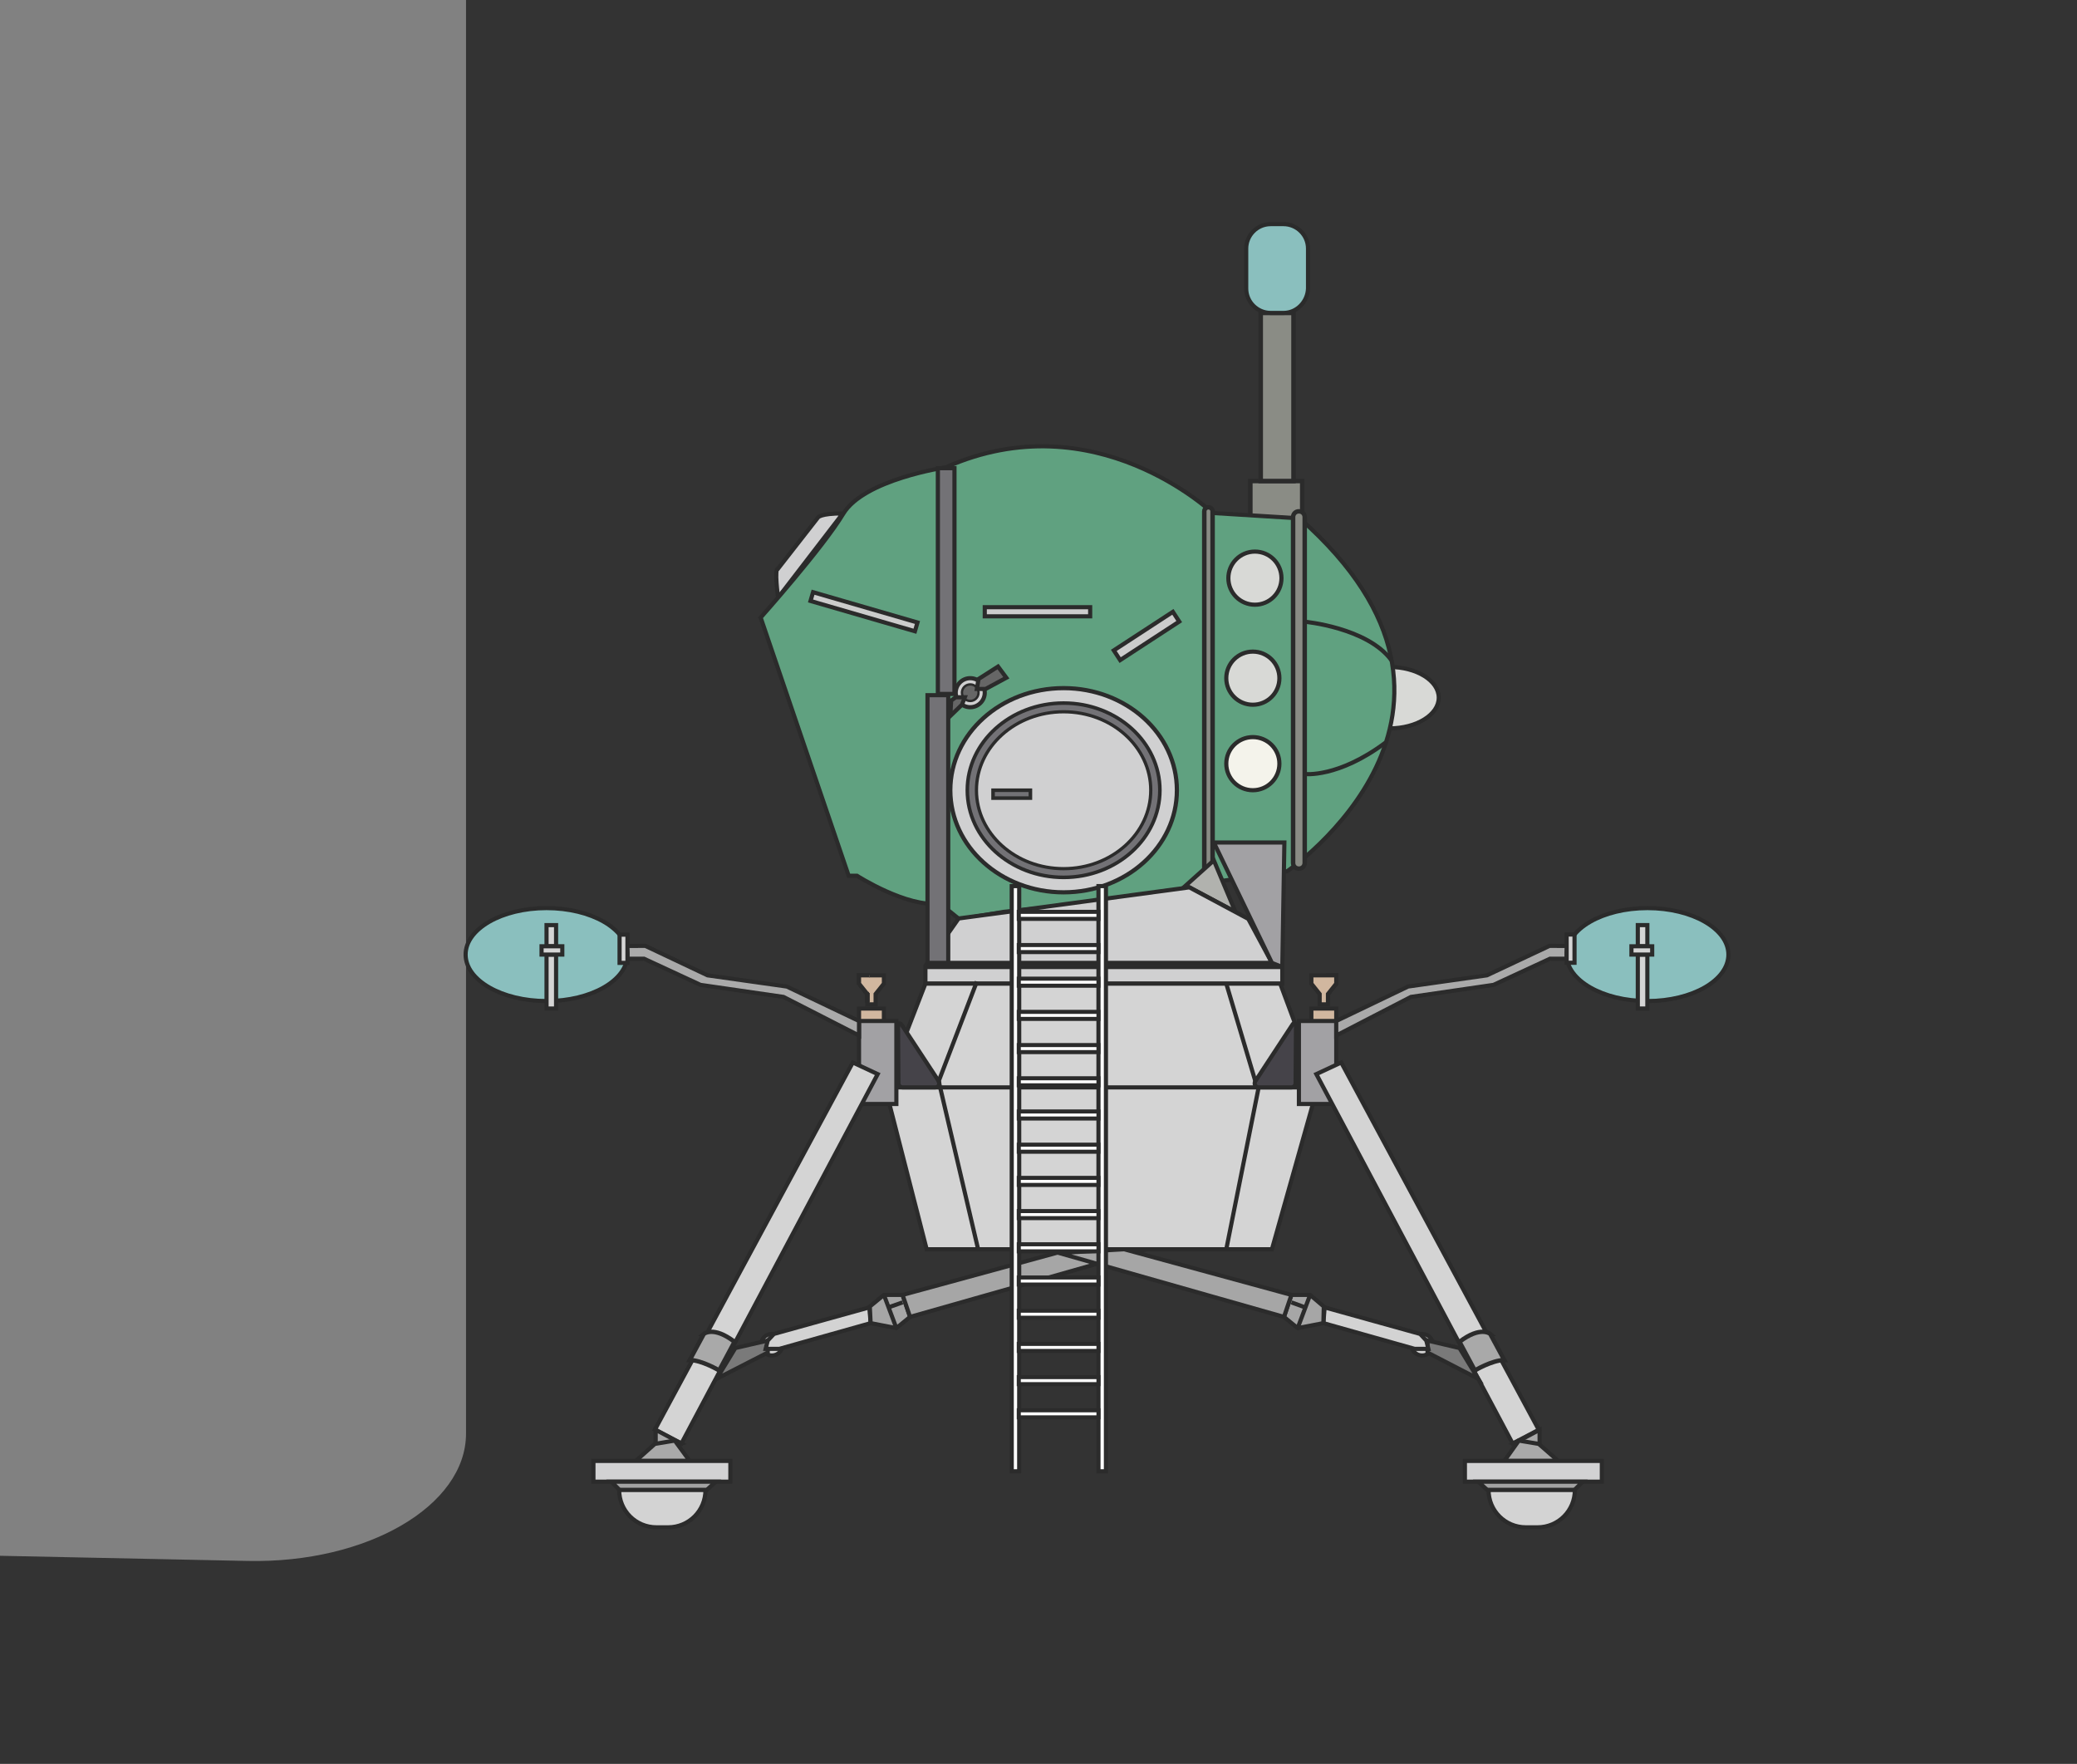 <svg xmlns="http://www.w3.org/2000/svg" viewBox="0 0 500.5 425"><rect x="0" y="0" width="500.5" height="425" fill="#333333" stroke="none"/><style>.st0{fill:#131414}.st1{fill:#fff}.st2{fill:#818181}.st3{fill:#c4c4c4}.st4{fill:#bdbdbd}.st5{fill:#e5e5e5}.st6{fill:#d7d7d7}.st7{fill:#acacac}.st8{fill:#2d2d2d}.st9{fill:#8e8e8e}.st10{fill:#ababab}.st11{fill:#787878}.st12{fill:#939393}.st13{opacity:.54;fill:#acacac}.st14{fill:#d8d9d6;stroke:#2b2b2b;stroke-miterlimit:10}.st15{fill:#d0d0d1}.st15,.st16,.st17,.st18,.st19{stroke:#2b2b2b;stroke-miterlimit:10}.st16{stroke-width:1.086;fill:#8a8c85}.st17{fill:#60a180}.st18{fill:#d4d4d4}.st19{fill:#454349}.st20{fill:#d1b79f}.st20,.st21,.st22,.st23,.st24,.st25{stroke:#2b2b2b;stroke-miterlimit:10}.st21{fill:#a2a1a4}.st22{fill:#a9a9a9}.st23{fill:#d2d2d3}.st24{fill:#a3a3a3}.st25{fill:#d3d3d3}.st26{fill:#b1b2ae}.st26,.st27,.st28,.st29,.st30,.st31{stroke:#2b2b2b;stroke-miterlimit:10}.st27{fill:#aaa}.st28{fill:#8abfbe}.st29{fill:#d5d5d5}.st30{fill:none}.st31{fill:#a9a9a9;stroke-width:1.056}.st32{fill:#7a7a7a}.st32,.st33,.st34,.st35,.st36{stroke:#2b2b2b;stroke-miterlimit:10}.st33{fill:#a6a6a6}.st34,.st35{fill:#737276}.st35,.st36{stroke-width:1.009}.st36{fill:#d0d0d1}.st37{fill:#737276;stroke-width:.86}.st37,.st38,.st39{stroke:#2b2b2b;stroke-miterlimit:10}.st38{fill:#d0d0d1;stroke-width:.777}.st39{stroke-width:.57}.st39,.st40{fill:#666}.st40,.st41,.st42{stroke:#2b2b2b;stroke-miterlimit:10}.st41{stroke-width:1.079;fill:#8a8c85}.st42{fill:#ccc}.st43{fill:#f4f3eb}.st43,.st44,.st45,.st46,.st47,.st48{stroke:#2b2b2b;stroke-miterlimit:10}.st44,.st45{fill:#fff}.st45{stroke-width:.978}.st46,.st47{fill:#d8d9d6;stroke-width:1.366}.st47{fill:#d0d0d1}.st48{fill:#8a8c85;stroke-width:1.483}.st49{fill:#60a180;stroke:#2b2b2b;stroke-miterlimit:10}.st49,.st50,.st51{stroke-width:2}.st50,.st51,.st52,.st53,.st54,.st55{stroke:#2b2b2b;stroke-miterlimit:10}.st50{fill:#d0d0d1}.st51{fill:#d4d4d4}.st52{fill:#454349;stroke-width:1.366}.st53,.st54{fill:#d1b79f;stroke-width:2}.st54{fill:#a2a1a4}.st55{fill:#d4d4d4;stroke-width:1.366}.st56{stroke-linejoin:round;stroke-width:2}.st56,.st57{fill:#a9a9a9;stroke:#2b2b2b;stroke-miterlimit:10}.st57,.st58,.st59{stroke-width:2}.st58,.st59,.st60,.st61{stroke:#2b2b2b;stroke-miterlimit:10}.st58{fill:#d2d2d3}.st59{fill:#a3a3a3}.st60,.st61{fill:#d3d3d3;stroke-width:1.366}.st61{fill:#b1b2ae}.st62{fill:#aaa;stroke-width:2}.st62,.st63,.st64,.st65,.st66,.st67{stroke:#2b2b2b;stroke-miterlimit:10}.st63,.st64{fill:#8abfbe;stroke-width:1.366}.st64{fill:#d5d5d5}.st65{fill:none;stroke-width:2}.st66{fill:#a9a9a9;stroke-width:1.442}.st67{fill:#7a7a7a;stroke-width:2}.st68{fill:#d3d3d3;stroke:#2b2b2b;stroke-miterlimit:10}.st68,.st69{stroke-width:2}.st69,.st70,.st71,.st72,.st73,.st74,.st75,.st76{stroke:#2b2b2b;stroke-miterlimit:10}.st69,.st70{fill:#a6a6a6}.st70,.st71,.st72{stroke-width:1.366}.st71{fill:none}.st72,.st73{fill:#737276}.st73,.st74{stroke-width:1.379}.st74{fill:#d0d0d1}.st75{fill:#737276;stroke-width:1.175}.st76{fill:#d0d0d1;stroke-width:1.061}.st77{stroke:#2b2b2b;stroke-width:.779;stroke-miterlimit:10}.st77,.st78{fill:#666}.st78,.st79,.st80,.st81,.st82,.st83{stroke:#2b2b2b;stroke-miterlimit:10}.st78{stroke-width:2}.st79{fill:#8a8c85;stroke-width:1.475}.st80{fill:#ccc}.st80,.st81,.st82{stroke-width:1.366}.st81{fill:#f4f3eb}.st82,.st83{fill:#fff}.st83{stroke-width:1.336}</style><path class="st2" d="M-1309.2-202.9c3.6-7.3 11.5-13.5 22.2-17.4 26.7-9.9 81-27.1 133.6-26.3 59.8.8 109.5-8.6 125.9-12.1 4.1-.9 8-2.1 11.6-3.6 10-4.2 32.3-14.6 60.9-34.6 13.7-9.6 107.5-9.3 164.8-9.6 20-.1 38.3 6.8 47.1 17.6 18.2 22.4 63.3 59 89.1 59.2 18.1.1 46 12.4 60.6 20.2 15.3 8.1 34.6 13.1 55 13.3 5.2 0 10.6-.2 16.1-.8 28.5-3.1 66.5-3.9 92.5-4.1 18.2-.1 62.8 29.2 71.6 19.6 18.3-19.8 148.6 131.4 165.9 143.3 90.5 62.2 234.5 216.5 101-112.4-.6-1.6 211.9 38.4 213.8 37.2l6.8-42.3c1.2-.8 94.7-40.5 95.8-41.3 4-3-58-39-34.2-32 9.6 2.8 293.4 189.5 34.4 56.8-10.3-5.3 4.3-28.8 11.8-11.4 9 21 252.6 49.9-10.1-23.2-5.8-1.6-13.8 51-211.2-39.9L89-218.2c14.5 5.7 23.3 15.4 23.3 25.8v537.8c0 17.4-23.8 31.3-52.6 30.7l-1571.4-32.7c-33.3-.7-56.5-20.2-47-39.4l249.5-506.9z" id="Layer_1"/><g id="Layer_2"><ellipse class="st14" cx="334.8" cy="168.1" rx="11.9" ry="7.4"/><path class="st15" d="M187.5 144s-1-7.2 0-7l9.6-12.3s.5-1 6-1L187.5 144z"/><path class="st16" d="M301.3 115.9h12.5V127h-12.5z"/><path class="st17" d="M183.3 148.8l21.2 62.2h2s12 7.7 20 6.7l4.7 3.8 10.7-1.8 17-1.7 26-3.7 7.3-1.7 18-2.7s56-38.3 3-85l-21-1.3s-28.3-27-64.3-11c0 0-19.7 2.9-24.7 11.2s-19.9 25-19.9 25z"/><path class="st15" d="M223 233h86v4h-86z"/><path class="st18" d="M213.3 262l9.7-25h85.5l9.3 25zm10 39l-10-39h104.2l-11 39z"/><path class="st19" d="M217.2 246.8l9 13.7c.4.6 0 1.5-.8 1.5h-7.9c-.5 0-1-.4-1-1l-.1-14c-.1-.4.5-.6.8-.2z"/><path class="st20" d="M207 243h6v4h-6z"/><path class="st21" d="M207 246h9v20h-9z"/><path class="st18" d="M205.5 256l-47.7 88.5 6.4 3.3 47.3-89z"/><path class="st22" d="M158 349.5v-5l6.2 3.3z"/><path class="st22" d="M153.2 352l4.6-4.1 4.8-.8 3.6 4.9z"/><path class="st23" d="M143 352h33v5h-33z"/><path class="st24" d="M149.3 359l-2-2h25.2l-2.2 2z"/><path class="st25" d="M161 368h-2.8c-5 0-9-4-9-9H170c0 5-4 9-9 9z"/><path class="st16" d="M291.2 211.4c-.6 0-1-.5-1-1v-87.2c0-.9 1.1-1.3 1.7-.7.2.2.3.4.3.7v87.2c0 .5-.5 1-1 1z"/><path class="st26" d="M284.8 214.2l7.7-6.9 5.2 12.4-11.1-5.9z"/><path class="st20" d="M209 242v-2.5l-2-2.5v-2h6v2l-2 2.5v2.5z"/><path class="st15" d="M231 221.3l-7.5 10.7h83l-5.7-10.6-14.2-7.6z"/><path class="st27" d="M189.6 237.7L207 246v3.5l-18.2-9.3-20-2.9-13.6-6.3H134v-3l21.5-.1 15 7.1z"/><ellipse class="st28" cx="131.7" cy="230" rx="19.5" ry="11.2"/><path class="st29" d="M131.7 230h2.3v13h-2.3zm0-7.1h2.3v5.1h-2.3zm17.6 2.3h1.9v6.8h-1.9z"/><path class="st30" d="M209 241.5v-2l-2-2.5v-2h2.5"/><path class="st30" d="M209 241.5v-2l-2-2.5v-2h2.5"/><path class="st20" d="M209 241.5v-2l-2-2.5v-2h2.5"/><path class="st31" d="M169.6 321.4s2.3-2 7.4 1.9l-3.7 6.9s-4.2-2.5-7.1-2.5l3.4-6.3z"/><circle class="st25" cx="186" cy="324" r="2.6"/><path class="st32" d="M185 325.9l-12.3 6.3 4.5-7.4 7.8-1.8z"/><path class="st25" d="M209.8 318.8l-22 6.2h-3.3l.5-2 1.5-1.6 23-6.4z"/><path class="st33" d="M209.6 314.8l3.4-2.8h4.5l1.8 5.3-3.3 2.7-6.2-1.2z"/><path class="st33" d="M257.8 301l-40.3 11 1.8 5.3 54.2-15.4z"/><path class="st30" d="M213 312l3 8m-1.9-5l3.4-1.2"/><path class="st20" d="M316 243h6v4h-6z"/><path class="st29" d="M130.5 228h5v2h-5z"/><path class="st19" d="M311.5 246.8l-9 13.7c-.4.6 0 1.5.8 1.5h7.9c.5 0 1-.4 1-1l.1-14c0-.4-.6-.6-.8-.2z"/><path class="st21" d="M313 246h9v20h-9z"/><path class="st18" d="M323.2 256l47.6 88.5-6.3 3.3-47.3-89z"/><path class="st22" d="M371 349.5v-5l-6.2 3.3z"/><path class="st22" d="M375.5 352l-4.7-4.1-4.8-.8-3.5 4.9z"/><path class="st23" d="M353 352h33v5h-33z"/><path class="st24" d="M379.4 359l2-2h-25.2l2.2 2z"/><path class="st25" d="M367.7 368h2.8c5 0 9-4 9-9h-20.8c0 5 4 9 9 9z"/><path class="st27" d="M339.3 237.7L322 246v3.5l18-9.3 19.9-2.9 13.6-6.3H395v-3l-21.6-.1-15.1 7.1z"/><ellipse class="st28" cx="397" cy="230" rx="19.5" ry="11.2"/><path transform="rotate(-180 395.833 236.5)" class="st29" d="M394.7 230h2.3v13h-2.3z"/><path transform="rotate(-180 395.833 225.448)" class="st29" d="M394.7 222.9h2.3v5.1h-2.3z"/><path transform="rotate(-180 378.458 228.583)" class="st29" d="M377.5 225.2h1.9v6.8h-1.9z"/><path class="st30" d="M320 241.5v-2l2-2.5v-2h-2.5"/><path class="st30" d="M320 241.5v-2l2-2.5v-2h-2.5"/><path class="st30" d="M320 241.5v-2l2-2.5v-2h-2.5"/><path class="st20" d="M320 242v-2.5l2-2.5v-2h-6v2l2 2.5v2.5z"/><path class="st31" d="M359.1 321.4s-2.3-2-7.4 1.9l3.7 6.9s4.2-2.5 7.1-2.5l-3.4-6.3z"/><circle class="st25" cx="342.7" cy="324" r="2.6"/><path class="st32" d="M344 325.9l12.2 6.3-4.5-7.4-7.7-1.8z"/><path class="st25" d="M318.9 318.8l22 6.2h3.3l-.5-2-1.5-1.6-23-6.4z"/><path class="st33" d="M319 314.8l-3.3-2.8h-4.5l-1.8 5.3 3.3 2.7 6.2-1.2z"/><path class="st33" d="M270.9 301l40.3 11-1.8 5.3-54.2-15.4z"/><path class="st30" d="M315.7 312l-3 8m1.8-5l-3.3-1.2"/><path transform="rotate(-180 395.667 229)" class="st29" d="M393.2 228h5v2h-5z"/><path class="st34" d="M223.5 167.5h5V232h-5z"/><path class="st35" d="M226 112.8h4v54.4h-4z"/><ellipse class="st36" cx="256.3" cy="190.4" rx="27.3" ry="24.6"/><ellipse class="st37" cx="256.3" cy="190.4" rx="23.2" ry="21"/><ellipse class="st38" cx="256.3" cy="190.4" rx="21" ry="18.9"/><path class="st37" d="M239.3 190.4h9v1.9h-9z"/><path class="st21" d="M292.5 203h17l-.5 30-2.5-1z"/><circle class="st15" cx="233.8" cy="166.9" r="3.5"/><circle class="st39" cx="233.8" cy="166.9" r="2"/><path class="st40" d="M240.5 160.6l-4.7 3-.4 2.4h2.1l5-2.7zm-11.3 8.2l1.1-.8h2.2l-.7 1.8-2.8 2.7z"/><path class="st41" d="M313 209.3c-.8 0-1.4-.6-1.4-1.4v-83.3c0-.8.6-1.4 1.4-1.4.8 0 1.4.6 1.4 1.4v83.3c0 .8-.6 1.4-1.4 1.4z"/><path class="st16" d="M303.8 75.4h7.9v40.5h-7.9z"/><path class="st28" d="M309.3 75.4h-3.1c-3.2 0-5.9-2.6-5.9-5.9v-9.6c0-3.2 2.6-5.9 5.9-5.9h3.1c3.2 0 5.9 2.6 5.9 5.9v9.6c-.1 3.2-2.7 5.9-5.9 5.9z"/><path transform="rotate(-33.108 276.346 153.253)" class="st42" d="M267.8 151.8h17v2.8h-17z"/><path class="st42" d="M237.3 146.3h25.4v2.2h-25.4z"/><path transform="rotate(16.178 208.231 147.393)" class="st42" d="M195.1 146.3h26.2v2.2h-26.2z"/><circle class="st14" cx="302.4" cy="139.3" r="6.4"/><circle class="st14" cx="301.9" cy="163.4" r="6.4"/><circle class="st43" cx="301.9" cy="184" r="6.4"/><path class="st30" d="M314.4 149.8s15.1 1.4 20.9 9.3m-20.9 27.4s8 1 19.5-7.6m-98.5 57.6l-9.2 24 9.5 40.5m66.8-40.5l-7-23.5m7.8 25l-7.8 39"/><path class="st44" d="M243.8 213.5h1.8v141h-1.8zm20.9 0h1.8v141h-1.8z"/><path class="st45" d="M245.5 219.7h19.2v1.7h-19.2zm0 8h19.2v1.7h-19.2zm0 8.1h19.2v1.7h-19.2zm0 8h19.2v1.7h-19.2zm0 8h19.2v1.7h-19.2zm0 8h19.2v1.7h-19.2zm0 8h19.2v1.7h-19.2zm0 8h19.2v1.7h-19.2zm0 8h19.2v1.7h-19.2zm0 8h19.2v1.7h-19.2zm0 8h19.2v1.7h-19.2zm0 8h19.2v1.7h-19.2zm0 8h19.2v1.7h-19.2zm0 8h19.2v1.7h-19.2zm0 8h19.2v1.7h-19.2zm0 8h19.2v1.7h-19.2z"/></g></svg>